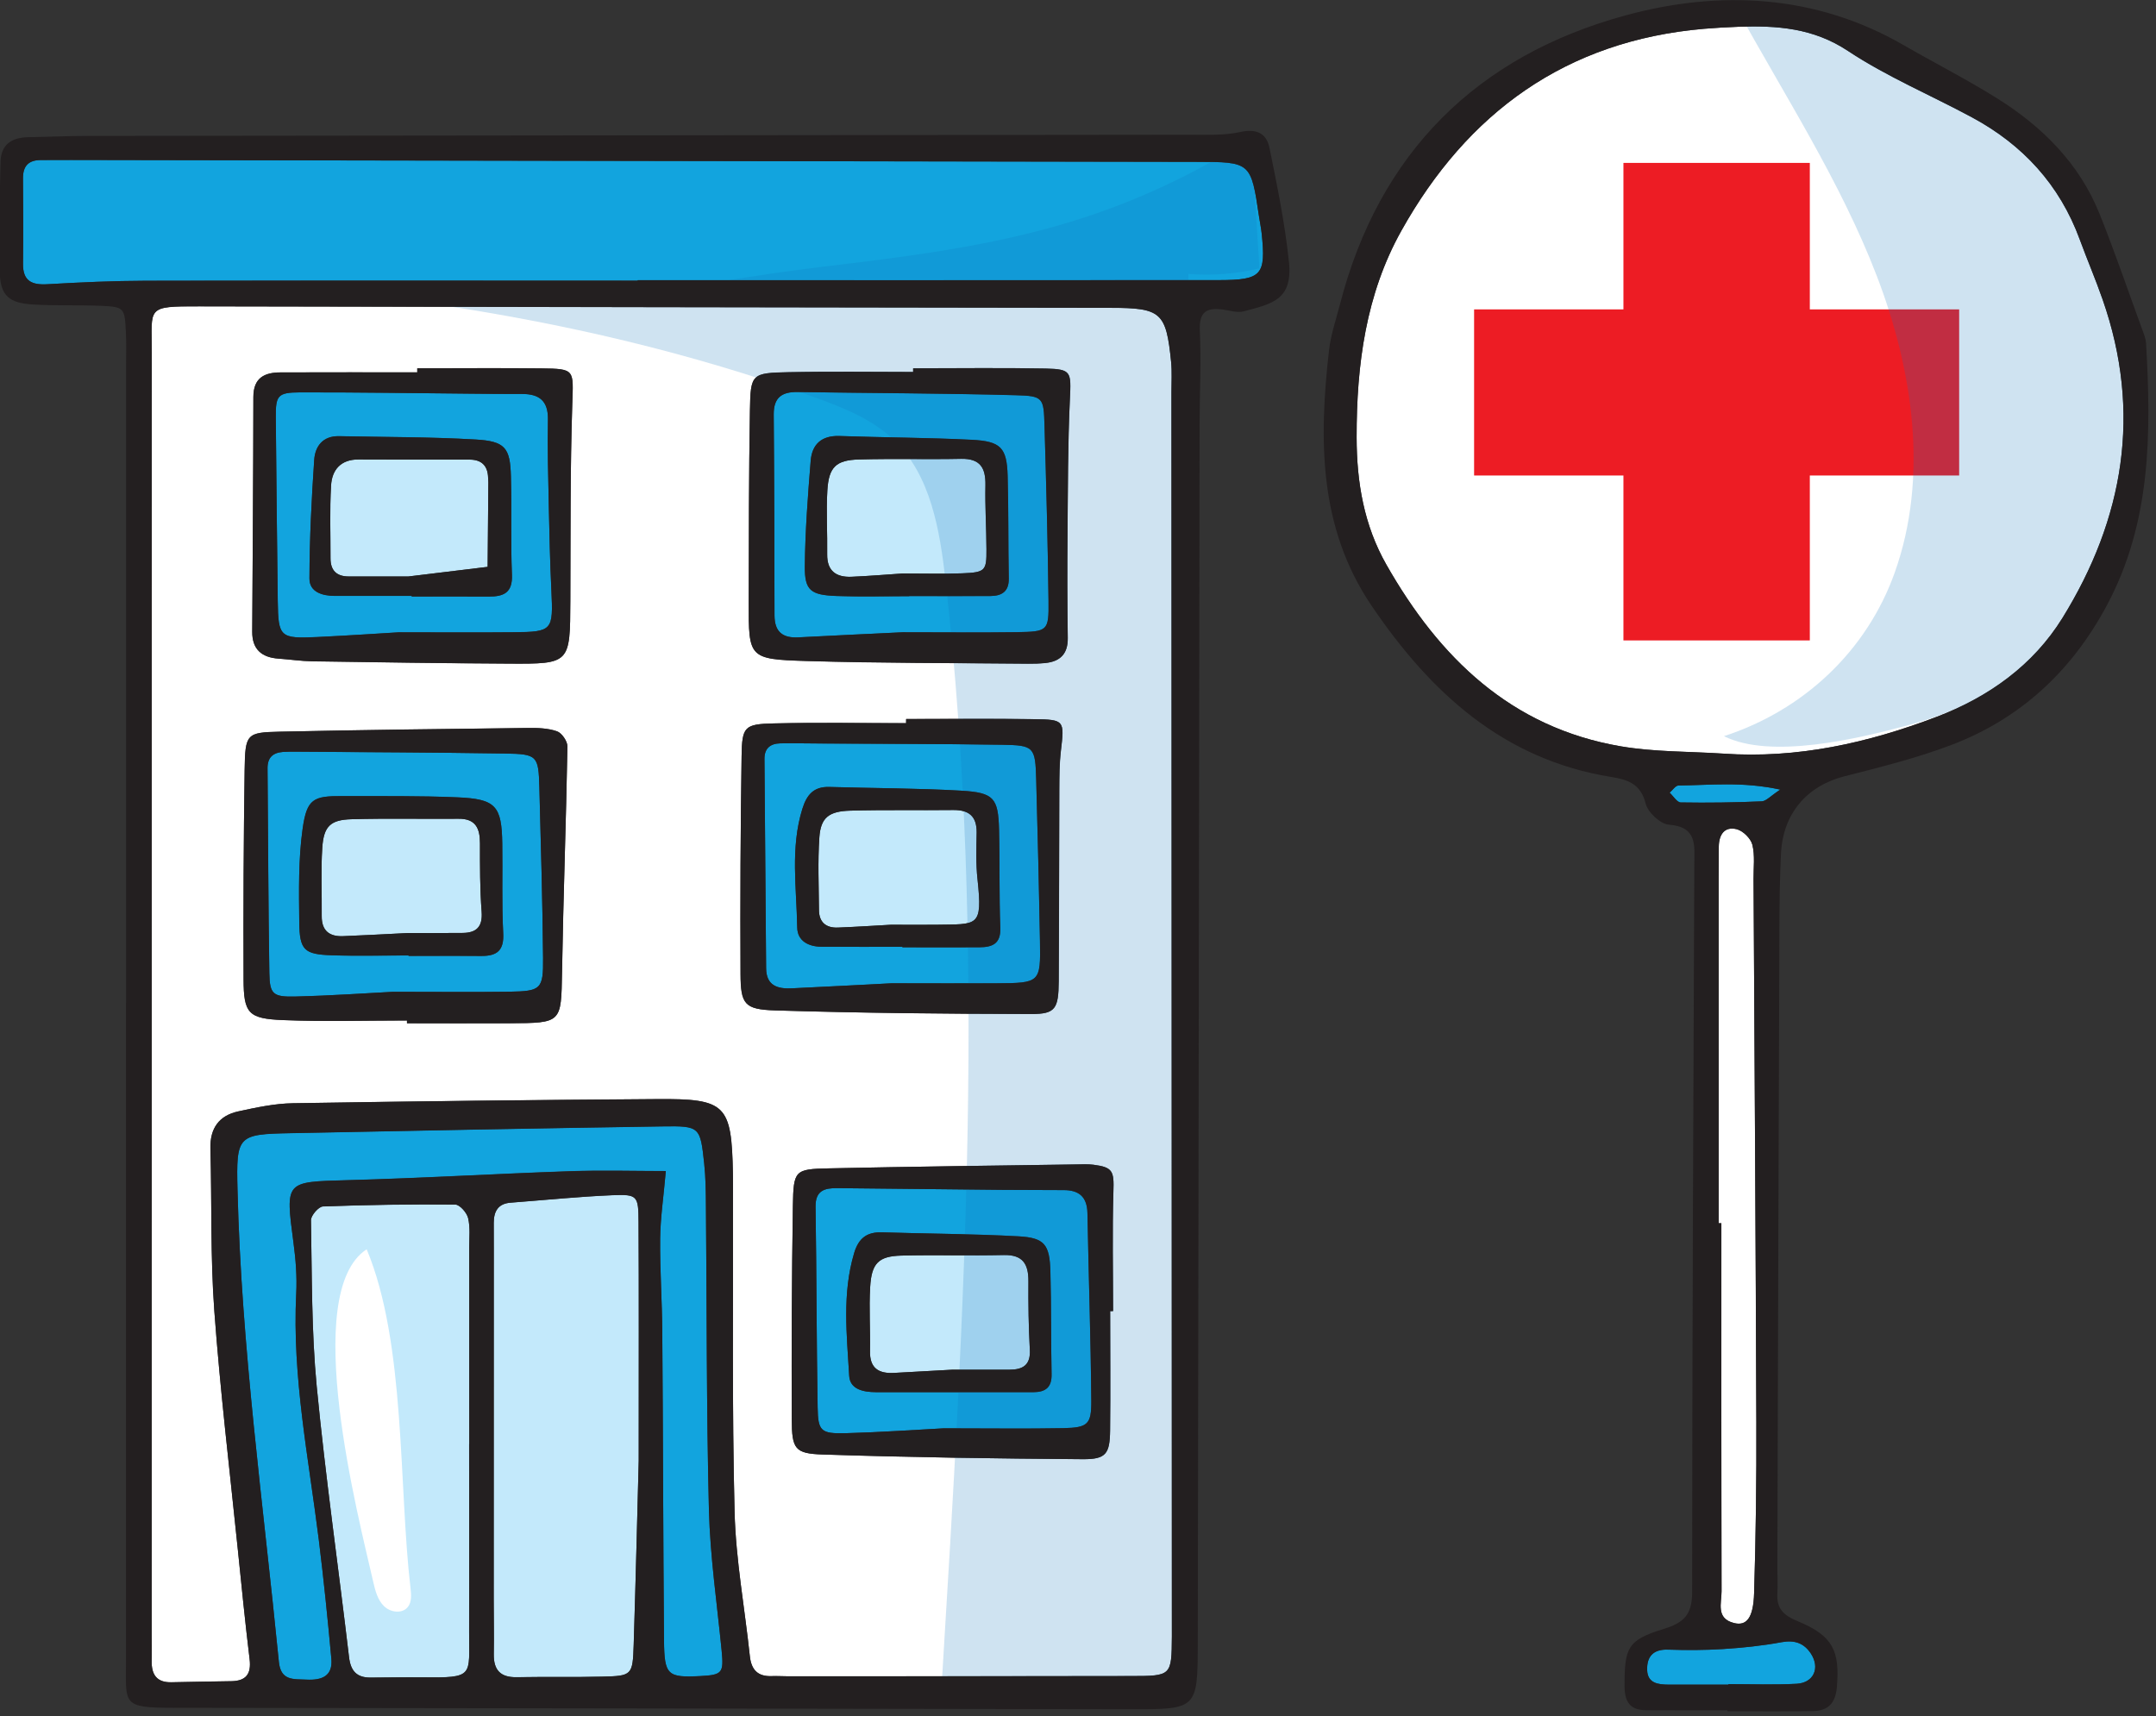 <svg clip-rule="evenodd" fill-rule="evenodd" stroke-linejoin="round" stroke-miterlimit="2" viewBox="0 0 152 121" xmlns="http://www.w3.org/2000/svg"><rect x="0" y="0" width="152" height="121" fill="#333333" stroke="none"/><g fill-rule="nonzero"><path d="m0 .662v.035c.434 0 .868.002 1.302 0 .664-.003.654-.005.665-.648.016-.955.052-1.909.069-2.864.001-.066-.072-.172-.133-.193-.115-.04-.247-.044-.372-.042-1.049.012-2.097.024-3.145.047-.422.009-.439.026-.446.485-.013.886-.017 1.771-.014 2.656.002.434.06.501.502.519.523.021 1.048.005 1.572.005m6.423-8.277v.047c-.524 0-1.048-.009-1.571.002-.481.01-.492.019-.5.487-.014.813-.014 1.626-.015 2.438-.002.7.001.718.726.74.939.028 1.879.025 2.818.035.073.001.145-.002.217-.009.191-.019.29-.116.287-.318-.006-.434-.007-.867-.003-1.301.005-.577.003-1.156.03-1.732.016-.343.021-.379-.308-.386-.56-.011-1.121-.003-1.681-.003m2.5 11.965h.037c0-.504-.011-1.01.004-1.514.009-.26-.006-.312-.253-.343-.071-.009-.145-.005-.217-.004-1.048.015-2.096.027-3.143.05-.43.009-.447.023-.454.477-.014.903-.018 1.806-.014 2.709.001.373.038.434.39.445 1.101.036 2.203.052 3.305.059.292.002.34-.068.344-.362.006-.505.001-1.011.001-1.517m-2.589-7.514c0 .017 0 .035-.001.053-.56 0-1.12-.01-1.68.003-.37.009-.401.039-.407.413-.014.921-.018 1.842-.013 2.764.002.384.047.452.436.465 1.084.033 2.169.044 3.253.045.306.001.346-.066.348-.415.006-.813.004-1.626.008-2.439.001-.162.001-.326.02-.486.045-.384.046-.396-.337-.401-.542-.008-1.085-.002-1.627-.002m-6.204-4.451v.051c-.577 0-1.155-.001-1.733.001-.205 0-.346.068-.346.311-.001.994-.009 1.986-.015 2.979-.001.224.12.327.333.342.144.01.288.032.432.034.831.013 1.662.025 2.493.03.778.004.775 0 .779-.801.003-.831-.003-1.662.024-2.492.015-.439.038-.449-.394-.454-.524-.006-1.048-.001-1.573-.001m-3.369 7.936c0-2.714-.001-5.429.001-8.143 0-.57-.08-.581.599-.579 3.857.008 7.713.012 11.57.018.64.002.702.057.765.688.012.126.004.253.004.38.002 5.247.004 10.495.006 15.742v.054c-.004.496-.004.499-.514.5-1.448.003-2.897.002-4.345.003-.073 0-.145-.005-.218-.002-.178.007-.261-.08-.279-.256-.064-.61-.178-1.218-.193-1.83-.033-1.32-.017-2.641-.021-3.962 0-.109.002-.217 0-.326-.017-.881-.086-.956-.967-.949-1.539.011-3.077.027-4.616.053-.232.003-.466.054-.694.103-.243.053-.36.214-.353.472.018.687-.001 1.376.049 2.061.074 1.009.195 2.014.298 3.02.047.467.094.935.15 1.401.023.187-.046.274-.231.277-.253.005-.506.008-.76.014-.188.005-.255-.098-.252-.271.003-.108 0-.217 0-.326 0-2.714 0-5.428.001-8.142" fill="#fff" transform="matrix(5.556 0 0 5.556 28.693 68.274)"/><path d="m0 1.476c-2.081 0-4.161-.002-6.241.001-.416.001-.832.02-1.247.044-.199.012-.314-.039-.311-.259.004-.362.002-.723-.001-1.085-.001-.158.072-.232.228-.232.126.001.253-.002.38-.001 4.757.008 9.515.015 14.273.024.701.001.701.002.804.694.01.071.026.142.033.214.056.528.003.592-.538.593-2.46.002-4.92.001-7.38.001z" fill="#12a4de" transform="matrix(5.556 0 0 5.556 44.955 11.59)"/><path d="m0-5.899c-.405 0-.817-.012-1.228.002-.94.033-1.879.089-2.819.114-.785.022-.781.008-.678.791.029.214.046.433.035.649-.053 1.056.158 2.087.287 3.126.062.502.113 1.005.159 1.508.02.221-.123.273-.314.264-.163-.008-.328.019-.352-.225-.197-1.996-.476-3.984-.525-5.993-.017-.686.001-.704.673-.717 1.574-.032 3.149-.062 4.723-.086.472-.007.476.005.526.472.019.179.021.362.022.542.012 1.285.006 2.57.038 3.854.015.595.102 1.187.161 1.781.028.288.011.312-.271.327-.414.021-.456-.01-.46-.449-.011-1.303-.012-2.606-.022-3.909-.002-.398-.031-.796-.027-1.193.003-.264.043-.527.072-.858" fill="#12a4de" transform="matrix(5.556 0 0 5.556 46.941 115.34)"/><path d="m0 .636c-.015.562-.036 1.447-.063 2.331-.013.39-.021.398-.399.407-.362.009-.724 0-1.085.007-.207.004-.295-.09-.292-.293.004-.235-.001-.47-.001-.704 0-1.482.001-2.963.001-4.445v-.325c0-.145.054-.244.214-.255.432-.033.863-.077 1.295-.095.314-.013.327.007.328.339.005.903.002 1.806.002 3.033" fill="#c3e9fb" transform="matrix(5.556 0 0 5.556 45.029 99.468)"/><path d="m0 .078c0 .794.002 1.589 0 2.383-.002.566.071.584-.601.577-.217-.002-.434.002-.65.003-.175.001-.252-.083-.273-.26-.135-1.145-.299-2.287-.41-3.434-.067-.7-.06-1.406-.073-2.11-.001-.06.097-.173.152-.175.559-.021 1.119-.029 1.679-.024.057.001.146.102.163.171.029.12.014.251.014.377.001.83.001 1.661.001 2.492z" fill="#c3e9fb" transform="matrix(5.556 0 0 5.556 33.074 101.385)"/><path d="m0 9.176c-.433-.028-.871-.02-1.296-.092-1.397-.238-2.308-1.129-2.978-2.307-.282-.497-.377-1.039-.377-1.616-.002-.921.117-1.815.567-2.62.837-1.499 2.09-2.413 3.841-2.564.144-.012.288-.02.433-.025.49-.018.951.013 1.393.306.494.328 1.051.561 1.575.844.645.347 1.113.855 1.367 1.551.093.254.201.503.29.759.501 1.432.27 2.783-.511 4.045-.371.597-.934 1.001-1.596 1.252-.872.332-1.766.533-2.708.467" fill="#fff" transform="matrix(5.556 0 0 5.556 121.485 2.157)"/><path d="m0-.075v-4.399c0-.127.001-.254.002-.381.002-.151.072-.259.228-.22.081.021.178.118.198.197.034.137.014.288.015.433.013 2.299.028 4.599.036 6.898.002.722-.006 1.445-.029 2.167-.009.317-.097.419-.255.379-.233-.058-.157-.254-.158-.403-.004-1.557-.002-3.114-.002-4.671z" fill="#fff" transform="matrix(5.556 0 0 5.556 121.165 86.662)"/><path d="m0 .566c-.252 0-.505.001-.757 0-.132-.001-.269-.015-.275-.186-.005-.168.074-.265.264-.259.233.008.468.008.701-.007.248-.016.497-.042.741-.087.166-.031.284.011.372.144.12.183.037.372-.181.384-.288.015-.577.004-.865.004z" fill="#12a4de" transform="matrix(5.556 0 0 5.556 121.857 115.635)"/><path d="m0-.064c-.125.082-.178.146-.235.149-.342.015-.685.02-1.028.014-.048-.001-.094-.081-.141-.124.038-.032.074-.09.112-.091.403-.004.809-.053 1.292.052" fill="#12a4de" transform="matrix(5.556 0 0 5.556 125.511 56.029)"/><path d="m0 2.04v.008c.326 0 .651-.002.977 0 .188.002.304-.047.295-.276-.017-.415-.002-.831-.013-1.247-.009-.364-.073-.448-.447-.469-.577-.034-1.156-.031-1.734-.043-.206-.004-.304.129-.315.302-.034.501-.059 1.003-.061 1.505 0 .172.164.22.321.22zm-.165.462c-.241.015-.638.041-1.035.06-.472.022-.494.001-.5-.458-.01-.776-.017-1.553-.025-2.33-.002-.277.024-.316.306-.317.723-.001 1.446.01 2.169.017.217.002.434.004.651.003.218 0 .332.088.328.325-.007.362.003.723.01 1.084.008.361.016.722.033 1.083.025.51.015.528-.479.532-.433.005-.867.001-1.458.001" fill="#12a4de" transform="matrix(5.556 0 0 5.556 29.026 30.679)"/><path d="m0 2.048v.006c.326 0 .651.002.977 0 .161-.001.274-.041.266-.248-.016-.415-.006-.831-.016-1.246-.011-.398-.065-.469-.476-.493-.559-.032-1.119-.031-1.679-.047-.199-.006-.286.1-.341.278-.154.497-.074 1.002-.065 1.505.002.171.142.242.304.244.343.003.687.001 1.03.001m-.139.463c-.327.017-.796.042-1.265.064-.18.009-.324-.033-.325-.257-.006-.885-.014-1.769-.021-2.654-.001-.136.075-.195.2-.198.18-.002.361.001.541.002.759.005 1.518.004 2.277.016.402.006.419.029.43.439.019.685.035 1.371.048 2.056.009.523.001.529-.551.532-.397.002-.795 0-1.334 0" fill="#12a4de" transform="matrix(5.556 0 0 5.556 63.619 55.379)"/><path d="m0 2.062c.344 0 .687.001 1.031 0 .15-.001.23-.062.226-.229-.009-.433-.003-.867-.015-1.301-.009-.344-.075-.429-.403-.448-.578-.031-1.157-.032-1.735-.05-.191-.006-.296.075-.352.262-.154.516-.093 1.038-.063 1.559.01.172.18.206.334.207zm-.11.459c-.343.018-.794.05-1.245.062-.316.008-.352-.025-.356-.328-.015-.849-.014-1.697-.027-2.546-.003-.207.116-.238.277-.236.705.007 1.409.015 2.114.022.252.002.505.002.758.003.195 0 .297.087.301.293.015.793.042 1.587.049 2.381.002.301-.046.34-.354.347-.47.009-.939.002-1.517.002" fill="#12a4de" transform="matrix(5.556 0 0 5.556 67.153 86.701)"/><path d="m0 2.06v-.001c.343 0 .687.001 1.03-.001.145-.001.237-.056.234-.225-.009-.433-.002-.867-.015-1.3-.01-.357-.085-.439-.456-.457-.559-.028-1.12-.029-1.679-.048-.226-.008-.346.105-.364.312-.036.447-.07.896-.074 1.344-.003.304.075.362.402.374.307.011.614.002.922.002m-.081.458c-.383.018-.853.04-1.322.064-.201.012-.305-.067-.306-.278-.001-.85-.003-1.701-.01-2.552-.001-.211.101-.286.301-.283.923.014 1.847.015 2.77.04.35.009.355.032.365.386.022.742.042 1.483.051 2.225.004.382-.009.39-.403.396-.453.007-.906.002-1.446.002" fill="#12a4de" transform="matrix(5.556 0 0 5.556 64.099 30.59)"/><path d="m0 2.059v.006c.308 0 .615-.003.922 0 .199.002.291-.067.279-.289-.02-.378-.006-.758-.012-1.137-.007-.477-.082-.565-.565-.586-.488-.021-.977-.015-1.465-.016-.367-.002-.449.034-.503.412-.055.39-.047.791-.043 1.188.004.355.062.408.411.42.325.011.651.002.976.002m-.197.461c-.336.018-.787.049-1.238.06-.286.007-.327-.029-.332-.298-.014-.866-.015-1.733-.023-2.599-.001-.134.067-.197.194-.207.054-.003.108-.004.162-.003.885.006 1.77.009 2.656.023.412.006.427.028.438.428.019.722.04 1.444.047 2.166.004.4-.026.423-.434.429-.452.007-.903.001-1.47.001" fill="#12a4de" transform="matrix(5.556 0 0 5.556 28.804 55.929)"/><path d="m0 1.486h-.756c-.154 0-.233-.076-.232-.232.001-.307-.011-.615.007-.921.011-.2.123-.333.349-.332.469.003.94.001 1.41.002.153 0 .231.08.234.233 0 .019.004.037.003.055-.003.357-.006.715-.009 1.073-.351.042-.702.085-1.006.122" fill="#c3e9fb" transform="matrix(5.556 0 0 5.556 28.79 32.39)"/><path d="m0 1.418c-.168.009-.42.026-.673.036-.152.006-.24-.069-.24-.225-.002-.307-.016-.615.005-.92.017-.249.119-.332.394-.339.433-.012.868-.003 1.301-.008.199-.003.303.076.301.285-.003.198-.011.399.011.595.066.615.002.566-.526.576-.163.002-.325 0-.573 0" fill="#c3e9fb" transform="matrix(5.556 0 0 5.556 62.81 57.324)"/><path d="m0 1.408c-.274.015-.509.028-.743.041-.195.011-.31-.06-.305-.276.005-.271-.014-.543.002-.813.017-.302.105-.392.394-.4.434-.011.868.003 1.302-.007.243-.005.313.116.312.332-.002.29.002.579.018.868.012.197-.089.255-.259.255z" fill="#c3e9fb" transform="matrix(5.556 0 0 5.556 67.159 88.751)"/><path d="m0 1.41c-.184.012-.418.032-.652.042-.19.007-.309-.072-.306-.285.004-.27-.014-.542.002-.811.018-.296.109-.385.401-.393.432-.012.866.001 1.299-.008.241-.004.31.116.306.335-.006.27.012.541.013.811.002.276-.014.295-.309.307-.234.009-.469.002-.754.002" fill="#c3e9fb" transform="matrix(5.556 0 0 5.556 63.64 32.601)"/><path d="m0 1.41c-.36.018-.594.031-.829.04-.174.007-.272-.071-.27-.255.003-.289-.012-.579.007-.868.018-.271.103-.354.371-.361.452-.013.904-.002 1.356-.006.219-.003.274.121.274.311 0 .289-.001.579.021.867.015.192-.065.27-.241.271-.272.003-.543.001-.689.001" fill="#c3e9fb" transform="matrix(5.556 0 0 5.556 28.788 57.951)"/></g><path d="m91.781 469.732h2.365v6.06h-2.365z" fill="#ed1c24" transform="matrix(-5.556 0 0 5.556 637.529 -2598.345)"/><path d="m89.886 471.825h6.155v2.108h-6.155z" fill="#ed1c24" transform="matrix(-5.556 0 0 5.556 637.529 -2599.645)"/><path d="m0 4.943c.431-1.21.232-2.565-.229-3.764-.46-1.198-1.167-2.283-1.785-3.408.634-.147 1.27.185 1.837.505.611.345 1.23.697 1.732 1.188 1.18 1.158 1.541 2.97 1.258 4.599-.074.426-.189.85-.4 1.227-.459.823-1.333 1.348-2.243 1.592-.631.17-1.742.437-2.338.139 1.004-.326 1.811-1.075 2.168-2.078" fill="#1375bc" fill-rule="nonzero" opacity=".2" transform="matrix(5.556 0 0 5.556 133.584 12.896)"/><path d="m0-13.067c.364.131.735.277 1.014.546.466.45.579 1.144.652 1.788.522 4.626.238 9.3-.046 13.946.978.063 1.958.079 2.937.046.185-.624.187-1.286.187-1.938.001-5.318.002-10.636.003-15.953.301.025.607.001.902-.071-.036-.552-.071-1.104-.107-1.656-.707.459-1.478.817-2.283 1.064-1.035.318-2.117.448-3.192.577-1.584.19-3.303.612-4.9.468 1.647.241 3.265.619 4.833 1.183" fill="#1375bc" fill-rule="nonzero" opacity=".2" transform="matrix(5.556 0 0 5.556 57.409 100.607)"/><path d="m0 13.332h.002c0-.831 0-1.662-.001-2.492 0-.126.015-.257-.014-.377-.017-.069-.106-.17-.163-.171-.56-.005-1.12.003-1.679.024-.055.002-.153.115-.152.175.013.704.006 1.41.073 2.11.111 1.147.275 2.289.41 3.434.021.177.098.261.273.26.216-.001.433-.005.65-.003.672.007.599-.011.601-.577.002-.794 0-1.589 0-2.383m2.152.213c0-1.226.003-2.13-.002-3.033-.002-.331-.014-.351-.328-.339-.432.018-.864.062-1.295.095-.16.012-.214.111-.215.255 0 .108.001.217.001.325-.001 1.482-.001 2.963-.001 4.445 0 .235.005.47.001.705-.003.202.084.296.291.292.362-.006.724.002 1.085-.007.378-.009.387-.016.399-.407.028-.884.049-1.769.064-2.331m.344-3.678c-.029.331-.069.594-.072.858-.004.398.025.795.027 1.193.01 1.303.011 2.606.022 3.909.004.439.046.47.46.449.282-.015.299-.039.271-.327-.058-.594-.145-1.186-.161-1.781-.032-1.284-.026-2.569-.038-3.854-.001-.18-.003-.362-.022-.542-.05-.467-.054-.479-.525-.472-1.575.024-3.149.054-4.724.086-.672.013-.69.031-.673.717.049 2.009.328 3.998.525 5.993.024.244.189.217.352.225.191.01.334-.043.314-.264-.046-.503-.097-1.006-.159-1.508-.129-1.039-.34-2.07-.287-3.126.011-.216-.006-.435-.035-.649-.103-.783-.106-.769.678-.791.94-.025 1.879-.081 2.819-.113.411-.015.823-.003 1.228-.003m-.357-11.3v-.006c2.46 0 4.92.001 7.38-.001.541-.001.593-.065.538-.593-.008-.072-.023-.143-.034-.215-.103-.691-.103-.692-.804-.693-4.758-.009-9.515-.017-14.273-.024-.126-.001-.253.002-.38.001-.155 0-.228.074-.227.232.003.361.004.723 0 1.085-.002.22.113.271.312.259.415-.024.831-.043 1.246-.044 2.081-.004 4.161-.001 6.242-.001m-6.167 9.048v8.143c0 .109.002.217 0 .325-.004.174.063.276.252.271.253-.006.506-.009.76-.013.184-.004.253-.091.231-.278-.057-.465-.103-.933-.151-1.4-.103-1.007-.223-2.012-.297-3.02-.051-.685-.031-1.374-.05-2.061-.007-.258.11-.419.353-.472.229-.05.463-.1.695-.104 1.538-.025 3.077-.042 4.616-.052.881-.007.95.067.966.949.003.108.001.217.001.325.004 1.321-.013 2.643.02 3.963.016.611.129 1.22.194 1.83.018.175.101.262.279.255.072-.002.144.003.217.003 1.448-.001 2.897-.001 4.345-.004.51 0 .51-.004.514-.499v-.054c-.001-5.248-.003-10.495-.005-15.743 0-.126.008-.254-.004-.379-.063-.632-.126-.687-.765-.688-3.857-.006-7.714-.01-11.57-.019-.679-.001-.599.01-.6.58-.001 2.714 0 5.428-.001 8.142m-.325.118v-8.093c0-.145.005-.29-.003-.434-.015-.294-.023-.307-.315-.32-.289-.012-.58.001-.869-.017-.293-.019-.404-.108-.416-.395-.019-.47.001-.94.01-1.411.004-.226.143-.314.355-.317.254-.004.508-.016.761-.016 4.656-.005 9.312-.009 13.968-.015.217 0 .44.011.649-.035.208-.046.332.02.369.202.097.476.195.955.246 1.438.054.495-.216.54-.572.636-.082.022-.179-.011-.268-.023-.202-.026-.3.027-.29.263.018.397-.002.795-.003 1.193-.008 5.159-.013 10.319-.023 15.479-.002.828-.011.83-.86.828-4.04-.006-8.08-.014-12.12-.018-.689 0-.619-.038-.62-.634-.001-2.77 0-5.54 0-8.311z" fill="#231f20" fill-rule="nonzero" transform="matrix(5.556 0 0 5.556 33.074 27.751)"/><path d="m0-1.552c-.483-.105-.889-.056-1.292-.052-.038.001-.074.059-.112.091.047.043.093.123.141.124.343.006.686.001 1.028-.014.057-.003.11-.067.235-.149m-.658 11.359v-.007c.288 0 .577.012.865-.004.218-.012.301-.201.181-.384-.087-.132-.206-.174-.371-.144-.245.046-.494.071-.742.087-.233.015-.467.015-.701.008-.189-.007-.269.091-.263.259.005.17.142.184.274.185.252.001.505 0 .757 0m-.124-5.856h.034c0 1.557-.001 3.114.003 4.671 0 .149-.075.345.158.403.157.04.246-.062.255-.379.022-.722.031-1.445.028-2.167-.008-2.3-.022-4.599-.035-6.898-.001-.145.019-.296-.015-.433-.02-.079-.118-.176-.198-.197-.156-.039-.226.069-.228.22-.001.127-.002.254-.002.381zm.057-5.96c.943.066 1.837-.135 2.708-.466.662-.252 1.225-.655 1.596-1.253.782-1.262 1.012-2.612.511-4.044-.089-.256-.196-.506-.289-.76-.255-.695-.723-1.203-1.367-1.551-.525-.283-1.081-.516-1.576-.844-.442-.292-.902-.323-1.393-.306-.144.006-.289.014-.433.026-1.751.15-3.004 1.065-3.841 2.564-.449.804-.568 1.698-.567 2.619.001.578.095 1.12.377 1.616.67 1.179 1.581 2.07 2.978 2.307.425.072.864.064 1.296.092m.055 12.141c-.344 0-.688.001-1.032-.001-.206-.001-.274-.106-.274-.31 0-.476.034-.58.486-.718.267-.081.372-.181.372-.475 0-3.076.015-6.153.027-9.23.001-.237.043-.477-.323-.505-.109-.008-.268-.158-.295-.27-.063-.25-.229-.302-.434-.335-1.374-.22-2.299-1.076-3.042-2.172-.674-.994-.67-2.111-.541-3.243.022-.196.088-.387.138-.58.495-1.925 1.741-3.157 3.624-3.67 1.187-.323 2.405-.271 3.525.375.392.226.796.432 1.18.671.58.361 1.053.83 1.312 1.476.195.487.364.984.544 1.476.019.051.04.104.044.157.067 1.146.067 2.279-.498 3.334-.446.833-1.096 1.437-1.976 1.771-.438.166-.897.28-1.352.396-.473.12-.78.469-.806.978-.015.307-.019.615-.02.922-.01 2.715-.018 5.43-.026 8.145 0 .108.007.217 0 .326-.011.192.078.277.257.351.448.185.537.374.498.838-.017.201-.11.3-.302.303-.362.006-.724.002-1.086.002z" fill="#231f20" fill-rule="nonzero" transform="matrix(5.556 0 0 5.556 125.511 64.296)"/><path d="m0 2.953c.59 0 1.024.003 1.458-.001.494-.004.503-.022.479-.532-.018-.361-.025-.722-.033-1.083-.008-.362-.018-.723-.011-1.084.004-.237-.109-.325-.328-.325-.216.001-.433-.002-.65-.004-.724-.006-1.447-.018-2.17-.016-.282.001-.307.04-.305.316.007.777.015 1.554.025 2.331.006.459.028.48.5.458.397-.019.794-.046 1.035-.06m.235-3.351c.524 0 1.048-.004 1.572.002.433.005.409.015.395.454-.027.83-.021 1.661-.025 2.492-.003.801-.001.805-.779.8-.831-.004-1.662-.016-2.493-.029-.144-.002-.287-.024-.431-.034-.214-.015-.335-.119-.333-.342.005-.993.013-1.986.014-2.979.001-.243.142-.311.347-.311.578-.002 1.155-.001 1.733-.001z" fill="#231f20" fill-rule="nonzero" transform="matrix(5.556 0 0 5.556 28.112 28.179)"/><path d="m0 2.969c.54 0 .937.002 1.334 0 .552-.003.56-.009.551-.532-.012-.686-.029-1.371-.048-2.057-.011-.41-.028-.432-.43-.438-.759-.012-1.518-.011-2.277-.016-.18-.001-.36-.005-.541-.002-.125.003-.201.062-.2.198.007.885.015 1.769.021 2.653.001.225.145.266.325.258.469-.022.938-.047 1.265-.064m.187-3.354c.542 0 1.084-.006 1.626.002.383.005.383.018.337.401-.019.16-.019.324-.02.487-.003.813-.002 1.626-.007 2.439-.003.348-.042.416-.348.415-1.085-.002-2.17-.013-3.254-.046-.389-.012-.434-.081-.436-.465-.004-.921 0-1.843.014-2.764.005-.374.037-.404.407-.413.56-.013 1.12-.003 1.68-.003.001-.018.001-.035.001-.053" fill="#231f20" fill-rule="nonzero" transform="matrix(5.556 0 0 5.556 62.845 52.835)"/><path d="m0 2.96c.578 0 1.047.007 1.517-.002.308-.007.356-.046.354-.347-.007-.794-.034-1.588-.049-2.381-.004-.206-.106-.293-.301-.293-.253-.001-.506-.001-.758-.003-.705-.007-1.409-.015-2.114-.022-.161-.002-.28.029-.277.236.013.849.012 1.697.026 2.546.005.303.041.336.357.328.451-.012.902-.044 1.245-.062m2.11-1.487c0 .505.005 1.011-.001 1.516-.004.294-.052.365-.344.363-1.102-.008-2.204-.024-3.305-.06-.352-.011-.389-.072-.39-.445-.004-.903 0-1.806.014-2.709.007-.453.024-.468.454-.477 1.047-.022 2.095-.034 3.143-.05.072-.001.146-.005.217.004.248.032.262.083.253.343-.015.504-.004 1.01-.004 1.514-.012.001-.024.001-.037.001" fill="#231f20" fill-rule="nonzero" transform="matrix(5.556 0 0 5.556 66.543 84.262)"/><path d="m0 2.957c.541 0 .993.005 1.446-.001.394-.007.408-.015.403-.396-.009-.742-.029-1.484-.051-2.226-.01-.353-.015-.376-.365-.385-.923-.025-1.847-.026-2.77-.041-.2-.003-.302.072-.301.284.007.85.009 1.701.01 2.552.001.21.105.289.306.278.469-.025.939-.046 1.322-.065m.131-3.349c.56 0 1.121-.008 1.681.003.329.007.324.043.308.386-.027.576-.025 1.154-.03 1.732-.004.434-.003.867.003 1.3.003.203-.096.3-.287.319-.072.007-.144.009-.217.008-.939-.009-1.879-.006-2.818-.034-.725-.022-.728-.04-.726-.74.001-.812.001-1.625.015-2.438.008-.469.019-.478.5-.487.523-.011 1.047-.003 1.571-.003z" fill="#231f20" fill-rule="nonzero" transform="matrix(5.556 0 0 5.556 63.648 28.151)"/><path d="m0 2.949c.567 0 1.019.005 1.47-.001.408-.007.438-.03.434-.43-.007-.722-.028-1.444-.047-2.165-.011-.401-.026-.422-.438-.428-.885-.014-1.771-.017-2.655-.024-.055 0-.109 0-.163.004-.126.01-.194.072-.193.207.008.866.009 1.733.023 2.599.004.268.046.305.331.298.451-.011.902-.043 1.238-.06m.177.364c-.524 0-1.049.016-1.572-.005-.442-.018-.5-.085-.501-.519-.004-.885 0-1.77.013-2.655.007-.459.024-.477.446-.486 1.048-.022 2.097-.035 3.145-.047.125-.002.257.002.373.042.061.021.133.127.132.193-.017.955-.052 1.909-.068 2.864-.012.644-.001.645-.666.648-.434.002-.868 0-1.302 0z" fill="#231f20" fill-rule="nonzero" transform="matrix(5.556 0 0 5.556 27.708 53.546)"/><path d="m0 1.529c.304-.037.655-.08 1.006-.122.003-.358.006-.716.009-1.073.001-.018-.003-.036-.003-.055-.003-.153-.081-.233-.234-.233-.47-.001-.941.001-1.41-.002-.226-.001-.338.132-.349.332-.018.306-.006.614-.007.921-.001.156.078.232.232.232zm.042.247h-.976c-.157-.001-.322-.049-.321-.221.001-.501.026-1.004.06-1.505.012-.173.109-.306.316-.301.578.012 1.157.009 1.734.042.374.022.437.106.446.47.011.415-.004.831.013 1.247.01.229-.106.277-.295.276-.326-.002-.651-.001-.977-.001z" fill="#231f20" fill-rule="nonzero" transform="matrix(5.556 0 0 5.556 28.79 32.151)"/><path d="m0 1.466c.248 0 .41.002.573 0 .528-.01.592.039.526-.576-.022-.196-.014-.397-.011-.595.002-.209-.102-.288-.301-.285-.433.005-.868-.004-1.301.008-.275.007-.377.09-.394.339-.021.305-.007.613-.005.92 0 .156.088.231.24.225.253-.01.505-.027.673-.036m.146.28c-.344 0-.688.002-1.031-.001-.161-.002-.301-.073-.304-.244-.008-.503-.089-1.009.065-1.506.056-.177.142-.283.341-.278.56.017 1.121.016 1.68.048.41.024.465.095.475.493.011.415 0 .831.016 1.246.008.207-.104.247-.266.248-.325.002-.651 0-.976 0z" fill="#231f20" fill-rule="nonzero" transform="matrix(5.556 0 0 5.556 62.81 57.057)"/><path d="m0 1.463h.721c.17 0 .271-.058.259-.255-.016-.289-.02-.578-.018-.868.001-.216-.069-.337-.312-.332-.434.01-.868-.004-1.302.007-.289.008-.377.098-.394.4-.016.27.003.542-.002.813-.005.216.11.287.305.276.234-.013.469-.026.743-.041m-.001.285c-.326 0-.651.001-.977 0-.154-.001-.324-.035-.334-.207-.03-.52-.091-1.043.063-1.559.056-.187.161-.268.352-.262.578.018 1.157.019 1.735.051.329.018.394.103.403.447.012.434.006.868.015 1.302.004.166-.076.227-.226.228-.344.001-.687 0-1.031 0" fill="#231f20" fill-rule="nonzero" transform="matrix(5.556 0 0 5.556 67.159 88.446)"/><path d="m0 1.456c.285 0 .52.007.754-.002.295-.012.311-.031.309-.307-.001-.27-.019-.541-.013-.811.004-.219-.065-.339-.306-.335-.433.009-.867-.004-1.299.008-.292.008-.383.097-.401.393-.016.269.002.541-.002.811-.003.213.116.292.306.285.234-.01.468-.03.652-.042m.083.288c-.308 0-.616.008-.923-.003-.327-.012-.404-.07-.402-.373.004-.449.039-.897.075-1.345.017-.206.138-.319.363-.312.56.02 1.121.02 1.68.048.371.019.445.101.456.458.012.433.006.867.014 1.3.004.168-.088.224-.233.225-.343.002-.687 0-1.03 0z" fill="#231f20" fill-rule="nonzero" transform="matrix(5.556 0 0 5.556 63.64 32.346)"/><path d="m0 1.45c.146 0 .417.002.689-.001.176-.001.256-.079.241-.271-.022-.288-.021-.578-.021-.867 0-.19-.055-.314-.274-.311-.452.004-.904-.007-1.356.006-.268.007-.353.09-.371.361-.019.289-.004.579-.007.868-.002.184.096.262.27.255.235-.009.469-.022.829-.04m.003.284c-.325 0-.651.009-.976-.002-.349-.012-.407-.065-.411-.42-.004-.397-.012-.798.043-1.188.054-.378.136-.414.503-.412.488.002.977-.005 1.464.016.484.021.559.109.566.586.006.379-.008.759.012 1.137.012.222-.08.291-.279.29-.307-.003-.614-.001-.922-.001z" fill="#231f20" fill-rule="nonzero" transform="matrix(5.556 0 0 5.556 28.788 57.729)"/><path d="m0 3.817c.025.11.055.227.136.306.081.08.231.1.302.011.051-.063.044-.154.035-.235-.153-1.294-.058-3.114-.557-4.305-.847.553-.104 3.4.084 4.223" fill="#fff" fill-rule="nonzero" transform="matrix(5.556 0 0 5.556 26.317 90.34)"/></svg>